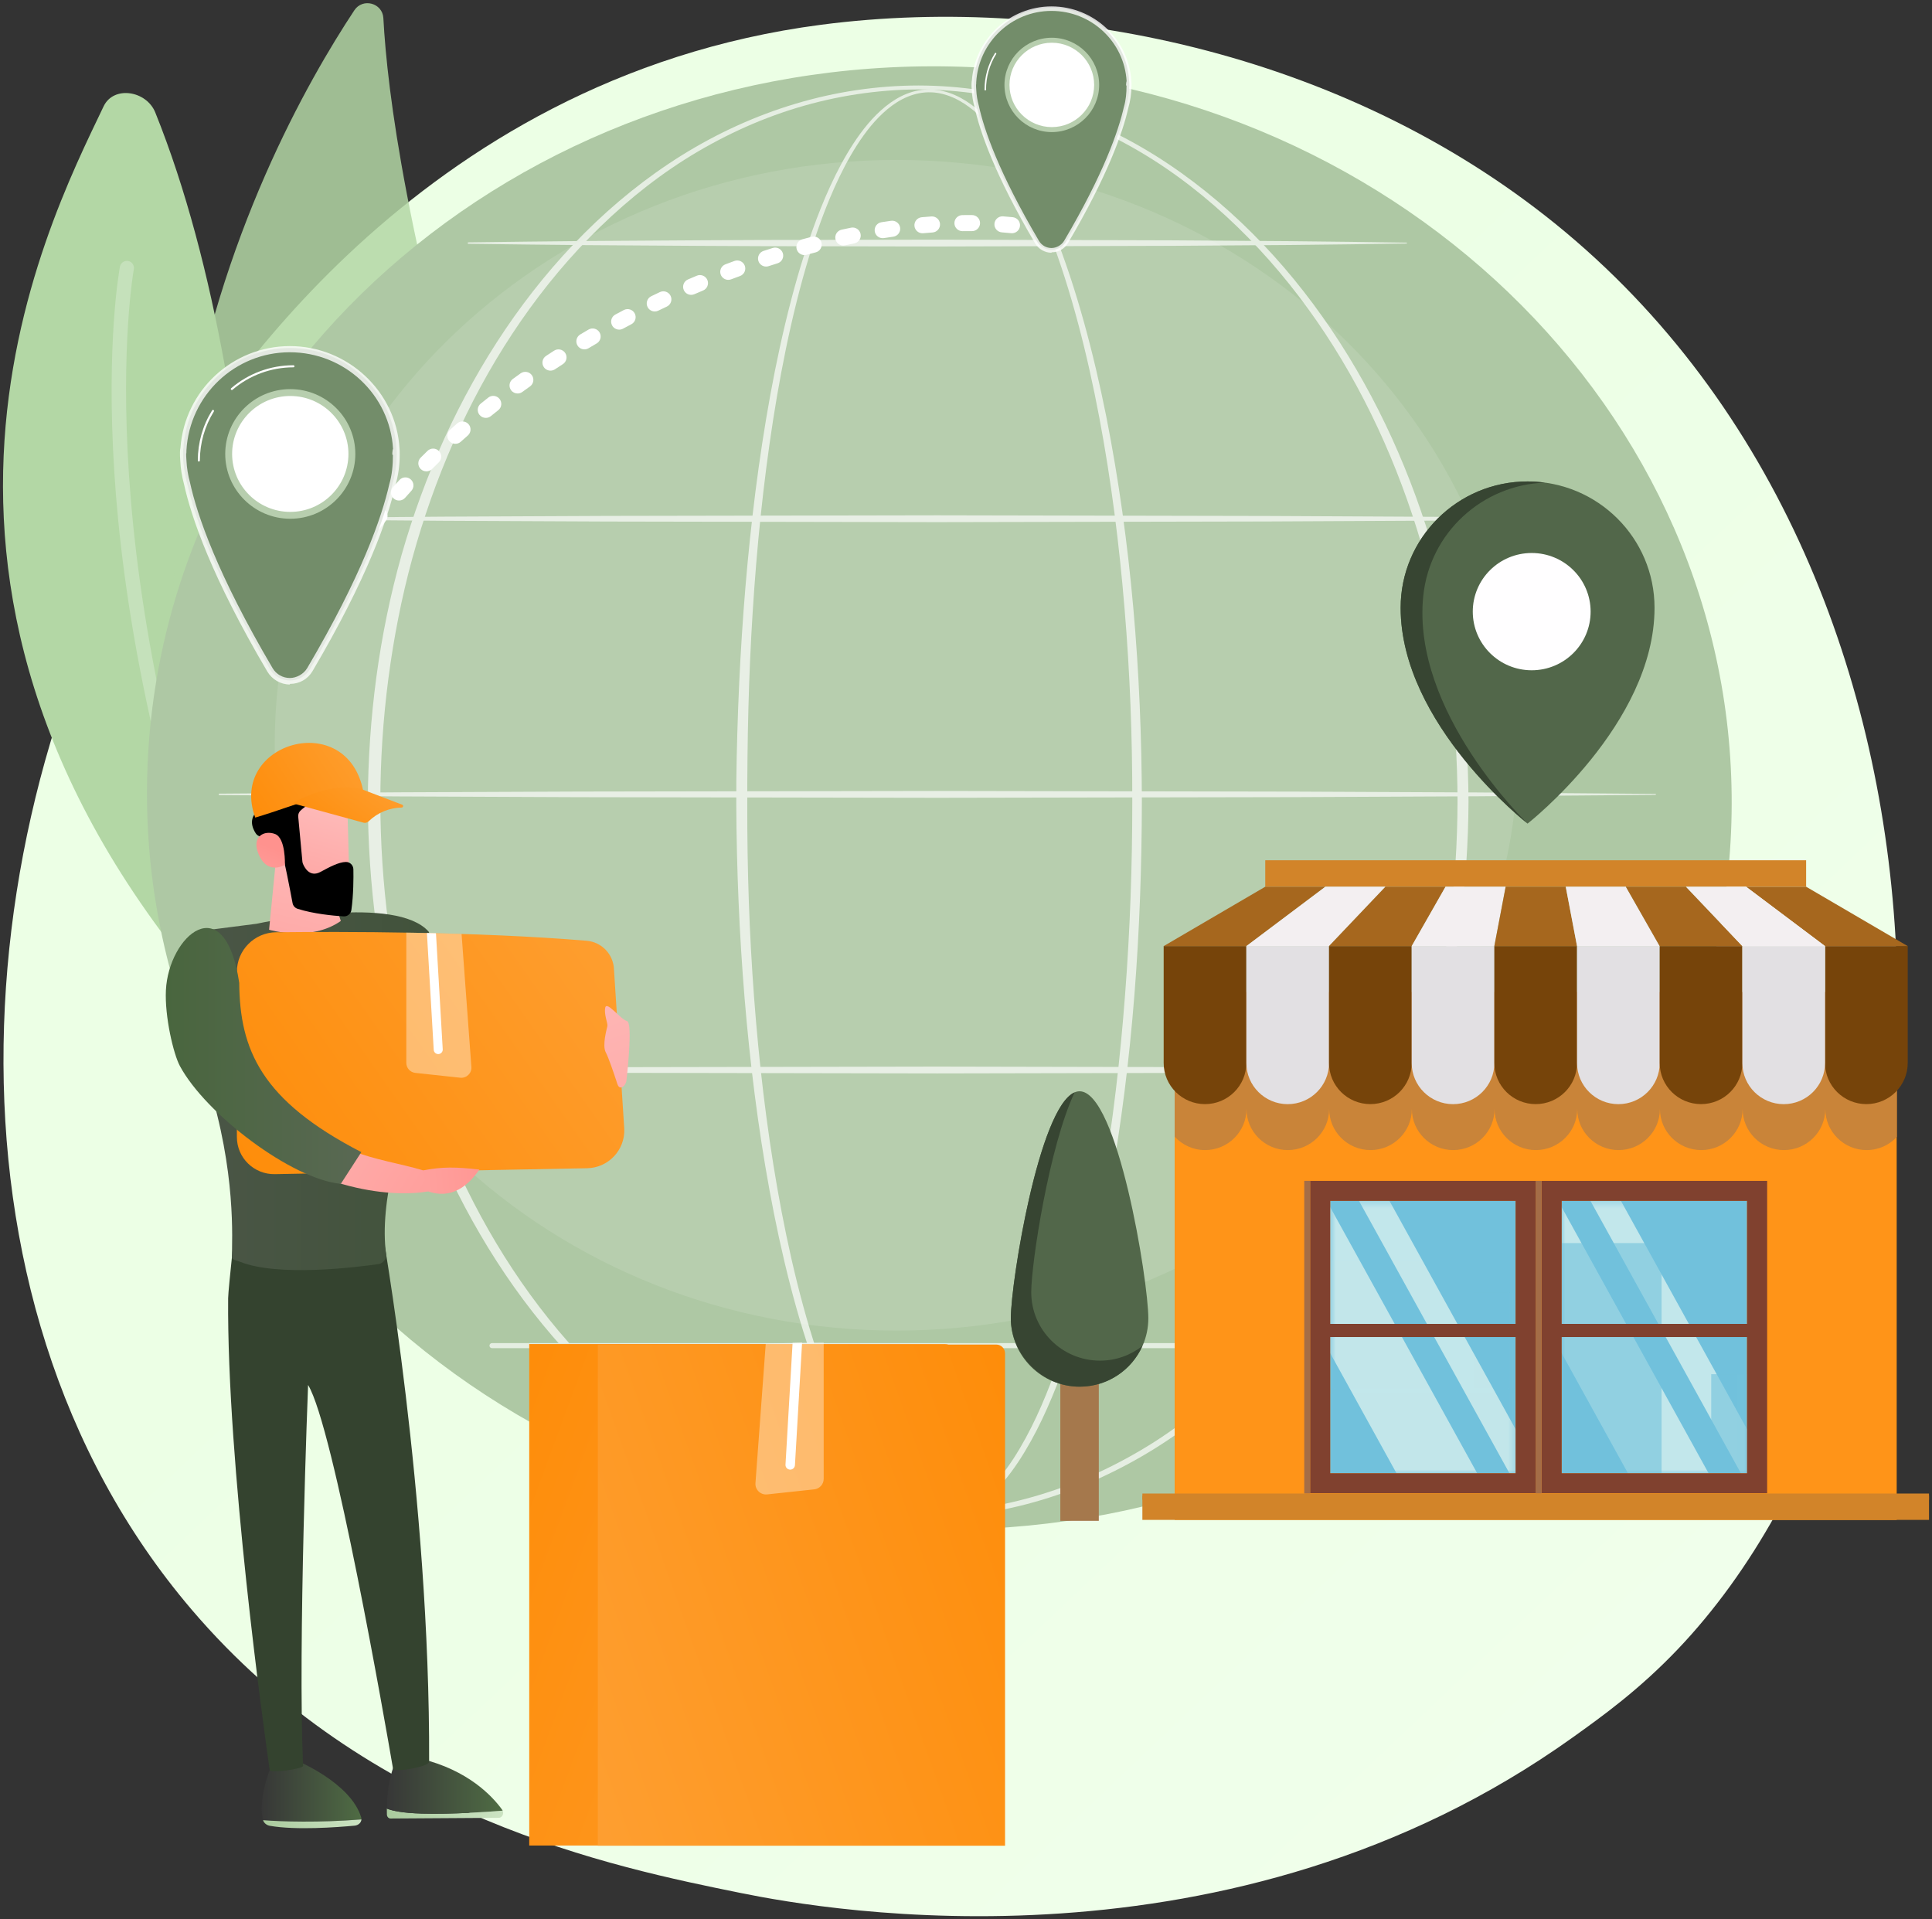 <svg width="303" height="301" viewBox="0 0 303 301" fill="none" xmlns="http://www.w3.org/2000/svg">
<rect x="0" y="0" width="303" height="301" fill="#333333" stroke="none"/>
<path d="M263.161 258.602C257.061 265.011 251.29 269.143 246.73 272.41C193.129 310.796 129.705 299.606 116.225 296.873C96.321 292.838 57.845 285.039 30.028 252.388C-12.056 202.992 -5.503 125.169 27.141 73.798C33.112 64.402 64.654 12.247 128.76 3.884C167.557 -1.179 212.782 9.031 245.532 36.417C314.278 93.901 309.385 210.033 263.161 258.602Z" fill="url(#paint0_linear_1169_8172)"/>
<path d="M41.442 160.077C42.165 141.077 43.654 65.519 24.353 17.638C22.975 14.218 17.827 13.368 16.248 16.679C7.093 35.88 -23.662 95.316 38.037 161.381C39.224 162.653 41.374 161.802 41.441 160.077H41.442Z" fill="#B3D7A5"/>
<path opacity="0.24" d="M38.362 160.391C38.199 160.271 38.068 160.106 37.989 159.905C23.571 122.9 19.121 92.798 17.927 74.061C16.63 53.706 18.724 42.285 18.814 41.809C18.926 41.21 19.505 40.815 20.106 40.928C20.707 41.04 21.103 41.618 20.991 42.216C20.905 42.675 12.695 88.893 40.055 159.105C40.276 159.674 39.993 160.313 39.423 160.533C39.055 160.676 38.656 160.609 38.361 160.39L38.362 160.391Z" fill="white"/>
<g opacity="0.84">
<path d="M56.075 184.235C57.635 186.567 61.077 186.556 62.646 184.233C71.312 171.417 92.523 132.969 76.925 81.89C63.754 38.757 60.723 14.124 60.124 2.848C59.997 0.463 56.891 -0.377 55.572 1.615C41.025 23.594 -0.455 99.712 56.076 184.234L56.075 184.235Z" fill="#B3D7A5"/>
<path opacity="0.24" d="M59.538 183.304C59.157 183.068 58.933 182.62 59.004 182.151C59.108 181.479 69.166 114.2 53.684 53.858C53.526 53.242 53.9 52.614 54.518 52.456C55.137 52.3 55.767 52.671 55.925 53.287C71.525 114.094 61.395 181.822 61.291 182.499C61.193 183.128 60.603 183.561 59.972 183.464C59.813 183.439 59.667 183.384 59.538 183.304Z" fill="white"/>
</g>
<path d="M271.482 130.56C274.267 67.263 220.935 13.524 152.362 10.529C83.788 7.534 25.941 56.418 23.156 119.714C20.371 183.011 73.703 236.751 142.277 239.745C210.85 242.74 268.697 193.856 271.482 130.56Z" fill="#AEC8A4"/>
<path opacity="0.11" d="M140.605 208.662C194.465 208.662 238.128 167.566 238.128 116.872C238.128 66.177 194.465 25.082 140.605 25.082C86.745 25.082 43.083 66.177 43.083 116.872C43.083 167.566 86.745 208.662 140.605 208.662Z" fill="white"/>
<g opacity="0.68">
<g style="mix-blend-mode:soft-light">
<path d="M179.081 125.703C179.051 145.936 177.659 166.21 174.081 186.157C173.174 191.14 172.124 196.098 170.873 201.01C169.618 205.92 168.168 210.787 166.394 215.545C164.604 220.291 162.528 224.969 159.712 229.244C158.292 231.366 156.682 233.399 154.697 235.072C153.704 235.903 152.614 236.641 151.414 237.18C150.217 237.716 148.909 238.056 147.582 238.08C146.255 238.118 144.928 237.859 143.707 237.37C142.481 236.884 141.365 236.181 140.348 235.377C138.313 233.757 136.669 231.746 135.224 229.641C132.359 225.396 130.253 220.728 128.445 215.989C126.648 211.239 125.184 206.376 123.918 201.469C122.654 196.561 121.594 191.605 120.68 186.623C118.857 176.66 117.614 166.6 116.775 156.512C115.942 146.423 115.525 136.302 115.473 126.179C115.448 121.117 115.586 116.057 115.767 111.002C115.958 105.945 116.237 100.891 116.61 95.845C117.362 85.753 118.483 75.683 120.152 65.697C120.989 60.705 121.965 55.733 123.139 50.807C124.316 45.882 125.683 40.995 127.381 36.215C128.234 33.827 129.166 31.464 130.229 29.157C131.291 26.851 132.479 24.594 133.875 22.462C135.275 20.338 136.884 18.311 138.887 16.689C139.888 15.884 140.992 15.185 142.201 14.71C143.405 14.23 144.712 13.986 146.011 14.036C147.311 14.073 148.593 14.396 149.776 14.915C150.961 15.436 152.049 16.146 153.048 16.95C155.047 18.567 156.701 20.546 158.168 22.623C161.086 26.808 163.284 31.421 165.19 36.115C167.081 40.823 168.642 45.652 170.002 50.532C171.358 55.414 172.505 60.35 173.498 65.314C177.428 85.192 179.025 105.468 179.083 125.705L179.081 125.703ZM177.579 125.703C177.597 115.622 177.213 105.537 176.371 95.49C175.542 85.445 174.286 75.427 172.415 65.52C171.481 60.568 170.393 55.643 169.098 50.774C167.799 45.907 166.299 41.088 164.473 36.395C162.634 31.714 160.501 27.117 157.671 22.963C156.248 20.901 154.644 18.942 152.718 17.349C151.755 16.557 150.711 15.861 149.579 15.348C148.45 14.842 147.233 14.509 145.996 14.477C144.759 14.438 143.524 14.686 142.381 15.155C141.233 15.618 140.179 16.302 139.218 17.091C137.297 18.682 135.739 20.683 134.385 22.788C133.034 24.903 131.884 27.144 130.858 29.438C129.831 31.734 128.931 34.087 128.111 36.466C126.48 41.23 125.172 46.103 124.056 51.016C122.942 55.931 122.024 60.891 121.245 65.871C119.693 75.834 118.685 85.878 118.047 95.941C117.403 106.005 117.18 116.093 117.198 126.175C117.171 136.257 117.51 146.34 118.262 156.395C119.019 166.447 120.181 176.474 121.918 186.402C122.788 191.365 123.806 196.303 125.024 201.19C126.244 206.075 127.66 210.914 129.403 215.632C131.156 220.337 133.205 224.967 135.975 229.136C137.369 231.204 138.955 233.164 140.877 234.718C141.837 235.49 142.883 236.157 144.013 236.614C145.14 237.072 146.349 237.327 147.56 237.286C148.77 237.254 149.964 236.936 151.071 236.43C152.181 235.92 153.203 235.22 154.143 234.421C156.023 232.812 157.576 230.828 158.945 228.743C161.667 224.54 163.686 219.901 165.419 215.188C167.139 210.461 168.54 205.618 169.748 200.729C170.953 195.839 171.958 190.899 172.819 185.934C174.545 176.004 175.692 165.975 176.454 155.924C177.227 145.872 177.583 135.786 177.579 125.703Z" fill="white"/>
</g>
<g style="mix-blend-mode:soft-light">
<path d="M230.311 125.703C230.241 138.732 228.561 151.768 225.059 164.332C221.497 176.869 216.128 188.929 208.838 199.756C205.193 205.164 201.063 210.255 196.448 214.873C191.836 219.49 186.735 223.633 181.197 227.106C175.655 230.565 169.668 233.334 163.402 235.212C157.138 237.096 150.601 238.077 144.057 238.084C137.513 238.084 130.973 237.107 124.708 235.229C118.438 233.355 112.447 230.59 106.898 227.135C101.355 223.666 96.246 219.526 91.626 214.912C87.005 210.295 82.867 205.206 79.213 199.798C71.908 188.97 66.528 176.904 62.949 164.362C61.188 158.079 59.879 151.672 59.012 145.209C58.149 138.744 57.716 132.225 57.685 125.703C57.719 119.181 58.157 112.662 59.024 106.198C59.895 99.736 61.209 93.331 62.974 87.051C66.562 74.513 71.951 62.456 79.26 51.639C82.915 46.236 87.055 41.152 91.676 36.541C96.296 31.933 101.402 27.798 106.944 24.34C112.49 20.893 118.48 18.149 124.739 16.276C130.994 14.396 137.523 13.415 144.058 13.408C150.593 13.42 157.121 14.406 163.372 16.291C169.628 18.169 175.613 20.919 181.154 24.369C186.69 27.83 191.787 31.97 196.401 36.579C201.015 41.192 205.145 46.277 208.792 51.68C216.086 62.496 221.464 74.548 225.034 87.079C228.543 99.639 230.232 112.672 230.311 125.702V125.703ZM228.588 125.703C228.569 112.821 226.958 99.926 223.547 87.491C220.117 75.075 214.952 63.089 207.841 52.31C204.288 46.926 200.252 41.851 195.732 37.237C191.209 32.631 186.215 28.464 180.752 25.001C175.283 21.556 169.377 18.784 163.184 16.91C156.994 15.033 150.531 14.047 144.057 14.025C137.583 14.052 131.121 15.043 124.935 16.925C118.746 18.805 112.844 21.582 107.381 25.03C101.925 28.498 96.937 32.668 92.422 37.276C87.91 41.892 83.882 46.967 80.337 52.352C73.241 63.13 68.087 75.111 64.674 87.52C62.973 93.732 61.742 100.066 60.907 106.446C60.072 112.828 59.658 119.264 59.644 125.702C59.663 132.139 60.079 138.575 60.919 144.955C61.757 151.336 62.994 157.667 64.699 163.876C68.121 176.281 73.283 188.253 80.384 199.021C83.931 204.4 87.96 209.47 92.471 214.079C96.986 218.68 101.969 222.846 107.424 226.304C112.886 229.742 118.786 232.5 124.964 234.38C131.14 236.263 137.59 237.26 144.056 237.292C150.521 237.265 156.974 236.275 163.153 234.396C169.334 232.521 175.239 229.768 180.707 226.334C186.167 222.881 191.16 218.717 195.682 214.119C200.202 209.512 204.238 204.442 207.792 199.064C214.907 188.295 220.081 176.318 223.52 163.907C226.939 151.478 228.558 138.584 228.587 125.703H228.588Z" fill="white"/>
</g>
<g style="mix-blend-mode:soft-light">
<path d="M43.407 81.459C43.344 81.459 43.294 81.407 43.294 81.344C43.294 81.283 43.345 81.233 43.407 81.232L69.31 81.024L95.213 80.905L147.019 80.811L198.825 80.915L224.728 81.045L250.631 81.27C250.674 81.27 250.707 81.305 250.707 81.347C250.707 81.388 250.674 81.421 250.631 81.422L224.728 81.647L198.825 81.777L147.019 81.882L95.213 81.787L69.31 81.668L43.407 81.46V81.459Z" fill="white"/>
</g>
<g style="mix-blend-mode:soft-light">
<path d="M73.346 38.117C73.346 38.056 73.397 38.007 73.457 38.006C79.587 37.909 85.717 37.868 91.847 37.798L110.238 37.679C116.368 37.629 122.498 37.634 128.629 37.619L147.019 37.585L183.8 37.689L202.191 37.819C208.32 37.895 214.45 37.941 220.581 38.044C220.624 38.044 220.657 38.08 220.656 38.121C220.656 38.162 220.623 38.194 220.581 38.195C214.452 38.299 208.322 38.344 202.191 38.421L183.8 38.55L147.019 38.655L128.629 38.62C122.499 38.605 116.369 38.61 110.238 38.56L91.847 38.441C85.717 38.371 79.587 38.329 73.457 38.233C73.395 38.233 73.345 38.181 73.346 38.118V38.117Z" fill="white"/>
</g>
<g style="mix-blend-mode:soft-light">
<path d="M34.405 124.686C34.343 124.686 34.293 124.634 34.293 124.572C34.293 124.511 34.344 124.461 34.405 124.46L62.558 124.252L90.712 124.133L147.019 124.039L203.326 124.143L231.479 124.273L259.633 124.498C259.675 124.498 259.708 124.533 259.708 124.575C259.708 124.616 259.675 124.649 259.633 124.65L231.479 124.876L203.326 125.005L147.019 125.11L90.712 125.015L62.558 124.896L34.405 124.688V124.686Z" fill="white"/>
</g>
<g style="mix-blend-mode:soft-light">
<path d="M43.407 167.686L69.31 167.478L95.213 167.359L147.019 167.264L198.825 167.369L224.728 167.498L250.631 167.724C250.674 167.724 250.707 167.758 250.707 167.8C250.707 167.841 250.674 167.875 250.631 167.876L224.728 168.101L198.825 168.231L147.019 168.335L95.213 168.241L69.31 168.122L43.407 167.914C43.344 167.914 43.294 167.862 43.294 167.8C43.294 167.739 43.345 167.689 43.407 167.688V167.686Z" fill="white"/>
</g>
<g style="mix-blend-mode:soft-light">
<path d="M224.684 211.025C224.684 211.244 224.506 211.421 224.286 211.421H77.163C76.944 211.421 76.766 211.244 76.766 211.025C76.766 210.806 76.944 210.629 77.163 210.629H224.286C224.506 210.629 224.684 210.806 224.684 211.025Z" fill="white"/>
</g>
</g>
<path d="M46.623 105.207C46.49 105.207 46.353 105.185 46.219 105.141C45.558 104.919 45.203 104.204 45.425 103.545C45.587 103.066 45.755 102.589 45.928 102.112C46.166 101.458 46.89 101.121 47.547 101.357C48.203 101.594 48.541 102.316 48.303 102.97C48.136 103.428 47.975 103.888 47.819 104.349C47.642 104.874 47.149 105.207 46.622 105.207H46.623ZM48.906 99.375C48.734 99.375 48.56 99.34 48.393 99.266C47.755 98.984 47.468 98.239 47.752 97.604C47.959 97.141 48.17 96.682 48.387 96.222C48.683 95.592 49.437 95.323 50.068 95.618C50.7 95.914 50.972 96.665 50.674 97.293C50.465 97.737 50.261 98.181 50.062 98.629C49.852 99.098 49.39 99.376 48.906 99.376V99.375ZM51.704 93.773C51.497 93.773 51.288 93.722 51.094 93.616C50.483 93.281 50.261 92.514 50.599 91.905C50.842 91.464 51.091 91.025 51.344 90.587C51.694 89.984 52.467 89.779 53.071 90.127C53.675 90.474 53.883 91.244 53.533 91.847C53.289 92.27 53.047 92.695 52.811 93.122C52.581 93.538 52.149 93.774 51.704 93.774V93.773ZM54.952 88.421C54.712 88.421 54.472 88.354 54.258 88.213C53.675 87.83 53.514 87.049 53.897 86.469C54.175 86.048 54.457 85.631 54.743 85.214C55.137 84.641 55.924 84.494 56.5 84.886C57.076 85.279 57.223 86.063 56.829 86.637C56.552 87.04 56.278 87.447 56.008 87.854C55.766 88.222 55.363 88.42 54.952 88.42V88.421ZM58.596 83.327C58.328 83.327 58.057 83.243 57.828 83.067C57.274 82.644 57.17 81.853 57.594 81.301C57.901 80.903 58.212 80.506 58.527 80.111C58.961 79.566 59.757 79.476 60.302 79.907C60.849 80.34 60.941 81.132 60.507 81.676C60.202 82.06 59.898 82.447 59.601 82.834C59.352 83.157 58.976 83.327 58.597 83.327H58.596ZM62.583 78.493C62.287 78.493 61.99 78.391 61.75 78.18C61.225 77.722 61.173 76.926 61.634 76.404C61.966 76.026 62.302 75.651 62.641 75.278C63.109 74.762 63.908 74.722 64.426 75.188C64.944 75.655 64.984 76.451 64.516 76.967C64.186 77.33 63.859 77.696 63.534 78.064C63.284 78.347 62.935 78.493 62.583 78.493ZM66.87 73.918C66.548 73.918 66.226 73.796 65.98 73.554C65.484 73.064 65.481 72.267 65.972 71.773C66.326 71.417 66.683 71.063 67.044 70.71C67.542 70.223 68.342 70.23 68.831 70.727C69.32 71.223 69.313 72.02 68.815 72.507C68.463 72.852 68.115 73.198 67.768 73.545C67.521 73.793 67.195 73.918 66.871 73.918H66.87ZM71.416 69.6C71.07 69.6 70.726 69.46 70.477 69.184C70.009 68.667 70.051 67.871 70.569 67.405C70.942 67.07 71.318 66.736 71.697 66.404C72.22 65.946 73.019 65.997 73.481 66.519C73.942 67.041 73.891 67.837 73.367 68.296C72.996 68.621 72.628 68.948 72.262 69.276C72.021 69.493 71.718 69.599 71.417 69.599L71.416 69.6ZM76.19 65.533C75.822 65.533 75.457 65.373 75.207 65.067C74.767 64.526 74.851 63.733 75.393 63.296C75.784 62.98 76.176 62.667 76.571 62.355C77.118 61.923 77.914 62.015 78.347 62.561C78.78 63.107 78.688 63.899 78.14 64.33C77.753 64.635 77.368 64.943 76.986 65.252C76.752 65.441 76.47 65.534 76.19 65.534V65.533ZM81.174 61.707C80.784 61.707 80.4 61.529 80.153 61.191C79.74 60.63 79.862 59.842 80.425 59.432C80.832 59.135 81.241 58.841 81.651 58.548C82.219 58.144 83.008 58.274 83.415 58.841C83.82 59.406 83.689 60.193 83.122 60.598C82.719 60.885 82.318 61.174 81.919 61.465C81.694 61.629 81.432 61.708 81.174 61.708V61.707ZM86.337 58.124C85.926 58.124 85.525 57.926 85.282 57.56C84.897 56.98 85.056 56.199 85.638 55.815C86.058 55.538 86.48 55.264 86.902 54.991C87.489 54.613 88.27 54.781 88.649 55.364C89.028 55.948 88.86 56.727 88.275 57.105C87.86 57.373 87.445 57.642 87.034 57.914C86.82 58.055 86.577 58.123 86.337 58.123V58.124ZM91.655 54.787C91.225 54.787 90.806 54.569 90.569 54.174C90.21 53.578 90.405 52.804 91.004 52.447C91.435 52.19 91.868 51.935 92.302 51.683C92.904 51.332 93.679 51.534 94.031 52.135C94.383 52.735 94.18 53.507 93.577 53.857C93.152 54.105 92.726 54.355 92.303 54.608C92.1 54.73 91.875 54.787 91.655 54.787ZM97.111 51.693C96.662 51.693 96.227 51.454 95.998 51.032C95.666 50.42 95.895 49.656 96.509 49.326C96.951 49.088 97.394 48.853 97.837 48.62C98.455 48.297 99.219 48.532 99.544 49.148C99.869 49.763 99.633 50.524 99.014 50.849C98.578 51.077 98.144 51.308 97.71 51.542C97.518 51.645 97.312 51.694 97.11 51.694L97.111 51.693ZM102.692 48.845C102.222 48.845 101.772 48.584 101.554 48.134C101.25 47.508 101.512 46.754 102.14 46.451C102.591 46.233 103.043 46.018 103.494 45.805C104.124 45.508 104.879 45.777 105.177 46.406C105.475 47.035 105.205 47.785 104.574 48.082C104.13 48.291 103.685 48.503 103.242 48.717C103.065 48.803 102.877 48.843 102.692 48.843V48.845ZM108.399 46.24C107.909 46.24 107.444 45.955 107.238 45.479C106.961 44.84 107.257 44.099 107.897 43.823C108.36 43.625 108.822 43.428 109.285 43.235C109.931 42.966 110.67 43.269 110.94 43.91C111.21 44.551 110.906 45.289 110.263 45.558C109.808 45.748 109.354 45.941 108.9 46.136C108.737 46.206 108.567 46.24 108.4 46.24H108.399ZM114.221 43.887C113.711 43.887 113.231 43.577 113.039 43.074C112.791 42.423 113.12 41.696 113.773 41.449C114.244 41.271 114.715 41.096 115.186 40.924C115.841 40.684 116.567 41.019 116.808 41.672C117.048 42.325 116.711 43.049 116.056 43.288C115.594 43.458 115.131 43.629 114.668 43.804C114.521 43.86 114.37 43.886 114.22 43.886L114.221 43.887ZM120.145 41.802C119.614 41.802 119.118 41.464 118.945 40.934C118.728 40.272 119.091 39.562 119.754 39.346C120.233 39.189 120.712 39.037 121.19 38.887C121.857 38.678 122.565 39.047 122.775 39.71C122.984 40.374 122.615 41.081 121.949 41.289C121.479 41.437 121.009 41.587 120.538 41.74C120.407 41.782 120.275 41.803 120.145 41.803V41.802ZM126.163 40.001C125.607 40.001 125.099 39.633 124.945 39.073C124.761 38.402 125.157 37.709 125.83 37.526C126.318 37.393 126.804 37.264 127.29 37.138C127.965 36.963 128.656 37.366 128.832 38.039C129.008 38.712 128.603 39.401 127.926 39.575C127.451 39.698 126.975 39.826 126.497 39.955C126.386 39.985 126.273 40.001 126.163 40.001ZM132.264 38.507C131.682 38.507 131.158 38.104 131.029 37.514C130.881 36.835 131.314 36.164 131.996 36.016C132.491 35.909 132.983 35.806 133.475 35.705C134.157 35.567 134.826 36.006 134.966 36.688C135.105 37.37 134.664 38.034 133.98 38.173C133.499 38.27 133.017 38.372 132.534 38.476C132.443 38.496 132.353 38.505 132.265 38.505L132.264 38.507ZM164.907 37.565C164.817 37.565 164.723 37.555 164.63 37.535C164.16 37.43 163.685 37.332 163.206 37.24C162.52 37.108 162.071 36.45 162.203 35.767C162.335 35.084 162.994 34.635 163.683 34.768C164.188 34.864 164.688 34.967 165.182 35.078C165.863 35.231 166.292 35.904 166.141 36.582C166.009 37.168 165.487 37.567 164.909 37.567L164.907 37.565ZM138.438 37.352C137.826 37.352 137.288 36.909 137.191 36.288C137.082 35.601 137.554 34.957 138.243 34.849C138.744 34.77 139.242 34.696 139.74 34.625C140.426 34.528 141.071 35.006 141.169 35.696C141.267 36.384 140.786 37.021 140.095 37.119C139.61 37.188 139.124 37.261 138.636 37.336C138.57 37.347 138.504 37.351 138.439 37.351L138.438 37.352ZM144.673 36.581C144.026 36.581 143.474 36.089 143.415 35.434C143.352 34.742 143.865 34.129 144.56 34.067C145.066 34.021 145.57 33.98 146.072 33.944C146.76 33.894 147.373 34.414 147.424 35.109C147.475 35.802 146.951 36.405 146.255 36.456C145.767 36.492 145.278 36.532 144.786 36.576C144.748 36.579 144.71 36.581 144.672 36.581H144.673ZM158.71 36.576C158.667 36.576 158.624 36.574 158.579 36.569C158.098 36.52 157.613 36.476 157.123 36.439C156.427 36.385 155.906 35.78 155.96 35.086C156.015 34.392 156.625 33.876 157.318 33.928C157.828 33.966 158.335 34.012 158.837 34.063C159.532 34.135 160.037 34.753 159.965 35.444C159.898 36.092 159.349 36.576 158.709 36.576H158.71ZM150.947 36.251C150.257 36.251 149.693 35.699 149.683 35.008C149.674 34.313 150.232 33.742 150.929 33.732C151.274 33.728 151.616 33.725 151.956 33.725H152.448C153.147 33.731 153.709 34.299 153.704 34.994C153.7 35.687 153.135 36.246 152.441 36.246H151.956C151.627 36.245 151.295 36.246 150.964 36.251C150.958 36.251 150.952 36.251 150.947 36.251Z" fill="white"/>
<path d="M45.471 87.912C54.712 87.912 62.203 80.448 62.203 71.241C62.203 62.034 54.712 54.57 45.471 54.57C36.23 54.57 28.739 62.034 28.739 71.241C28.739 80.448 36.23 87.912 45.471 87.912Z" fill="#738D6A"/>
<path d="M62.173 70.347H28.739C28.739 70.347 27.407 79.6 42.34 104.944C42.992 106.05 44.182 106.711 45.469 106.711C46.756 106.711 47.948 106.062 48.6 104.956C63.532 79.609 62.173 70.347 62.173 70.347Z" fill="#738D6A"/>
<path opacity="0.8" d="M45.463 107.253V107.347H45.469C44.013 107.347 42.653 106.548 41.921 105.306C33.192 90.491 29.994 81.124 28.848 75.883C28.521 74.677 28.334 73.495 28.274 72.283C28.174 71.044 28.25 70.522 28.259 70.466L28.303 70.199C28.978 61.244 36.458 54.275 45.471 54.275C54.484 54.275 62.15 61.342 62.66 70.368C62.673 70.487 62.697 70.786 62.688 71.288V71.349C62.688 72.987 62.457 74.609 61.999 76.17C60.813 81.407 57.596 90.681 49.014 105.247C48.278 106.497 46.968 107.252 45.462 107.252L45.463 107.253ZM29.196 71.097C29.191 71.347 29.199 71.704 29.243 72.241V72.239C29.299 73.387 29.478 74.492 29.789 75.637L29.794 75.656C30.922 80.826 34.088 90.077 42.759 104.792C43.318 105.739 44.352 106.327 45.466 106.328L45.463 106.812V106.327C46.467 106.327 47.615 105.734 48.178 104.778C56.702 90.307 59.885 81.11 61.053 75.943L61.061 75.913C61.496 74.435 61.62 72.9 61.62 71.35L61.522 71.282V71.277C61.522 70.795 61.605 70.534 61.597 70.465L61.644 70.436C61.168 61.916 54.068 55.242 45.447 55.242C36.826 55.242 29.732 62.01 29.241 70.605L29.227 71.097H29.196Z" fill="white"/>
<path d="M52.357 77.994C56.13 74.235 56.13 68.14 52.357 64.381C48.584 60.622 42.467 60.622 38.694 64.381C34.92 68.14 34.92 74.235 38.694 77.994C42.467 81.754 48.584 81.754 52.357 77.994Z" fill="white"/>
<path d="M45.525 81.352C39.9 81.352 35.323 76.792 35.323 71.187C35.323 65.582 39.9 61.023 45.525 61.023C51.15 61.023 55.727 65.582 55.727 71.187C55.727 76.792 51.15 81.352 45.525 81.352ZM45.525 62.099C40.495 62.099 36.404 66.177 36.404 71.187C36.404 76.198 40.496 80.275 45.525 80.275C50.554 80.275 54.646 76.198 54.646 71.187C54.646 66.177 50.554 62.099 45.525 62.099Z" fill="#B7CEAE"/>
<path d="M36.361 61.165C36.315 61.165 36.27 61.146 36.237 61.109C36.179 61.041 36.186 60.94 36.254 60.882C38.969 58.559 42.436 57.28 46.019 57.28C46.109 57.28 46.181 57.352 46.181 57.442C46.181 57.531 46.109 57.603 46.019 57.603C42.513 57.603 39.121 58.855 36.465 61.127C36.435 61.153 36.397 61.166 36.361 61.166V61.165Z" fill="white"/>
<path d="M31.187 72.38C31.097 72.38 31.024 72.308 31.024 72.219C31.024 69.431 31.799 66.712 33.267 64.355C33.315 64.279 33.415 64.256 33.49 64.303C33.566 64.351 33.59 64.45 33.542 64.525C32.107 66.832 31.348 69.492 31.348 72.219C31.348 72.309 31.275 72.381 31.186 72.381L31.187 72.38Z" fill="white"/>
<path d="M164.92 25.49C171.647 25.49 177.1 20.057 177.1 13.355C177.1 6.653 171.647 1.22 164.92 1.22C158.194 1.22 152.74 6.653 152.74 13.355C152.74 20.057 158.194 25.49 164.92 25.49Z" fill="#738D6A"/>
<path d="M177.078 12.704H152.741C152.741 12.704 151.77 19.44 162.641 37.889C163.116 38.694 163.983 39.175 164.919 39.176C165.856 39.176 166.724 38.704 167.198 37.899C178.068 19.448 177.078 12.706 177.078 12.706V12.704Z" fill="#738D6A"/>
<path opacity="0.8" d="M164.915 39.569V39.637H164.918C163.858 39.637 162.869 39.056 162.336 38.152C155.982 27.368 153.653 20.549 152.82 16.733C152.581 15.855 152.445 14.996 152.402 14.113C152.328 13.21 152.384 12.831 152.391 12.791L152.423 12.597C152.914 6.078 158.36 1.005 164.92 1.005C171.481 1.005 177.062 6.151 177.434 12.721C177.443 12.807 177.461 13.025 177.454 13.389V13.434C177.454 14.626 177.285 15.806 176.953 16.943C176.09 20.755 173.747 27.506 167.501 38.108C166.966 39.019 166.012 39.569 164.916 39.569H164.915ZM153.073 13.25C153.07 13.433 153.075 13.693 153.108 14.083C153.148 14.918 153.278 15.723 153.504 16.555L153.508 16.57C154.33 20.333 156.634 27.066 162.946 37.779C163.352 38.468 164.105 38.896 164.916 38.896V39.248L164.915 38.895C165.646 38.895 166.481 38.463 166.891 37.768C173.097 27.233 175.413 20.539 176.263 16.778L176.27 16.756C176.586 15.681 176.676 14.563 176.676 13.435L176.604 13.385V13.381C176.604 13.029 176.664 12.839 176.658 12.79L176.692 12.769C176.347 6.567 171.178 1.71 164.902 1.71C158.626 1.71 153.462 6.636 153.104 12.892L153.095 13.25H153.072H153.073Z" fill="white"/>
<path d="M166.998 20.042C170.715 18.921 172.817 15.009 171.691 11.305C170.566 7.601 166.64 5.508 162.923 6.629C159.205 7.75 157.104 11.661 158.229 15.365C159.354 19.069 163.28 21.163 166.998 20.042Z" fill="white"/>
<path d="M164.959 20.715C160.865 20.715 157.533 17.396 157.533 13.316C157.533 9.237 160.865 5.918 164.959 5.918C169.054 5.918 172.385 9.237 172.385 13.316C172.385 17.396 169.054 20.715 164.959 20.715ZM164.959 6.701C161.298 6.701 158.319 9.668 158.319 13.316C158.319 16.964 161.298 19.932 164.959 19.932C168.621 19.932 171.599 16.964 171.599 13.316C171.599 9.668 168.621 6.701 164.959 6.701Z" fill="#B7CEAE"/>
<path d="M158.288 6.02C158.255 6.02 158.222 6.006 158.198 5.979C158.156 5.929 158.161 5.856 158.211 5.814C160.187 4.124 162.711 3.193 165.319 3.193C165.384 3.193 165.437 3.246 165.437 3.31C165.437 3.375 165.384 3.428 165.319 3.428C162.767 3.428 160.298 4.338 158.365 5.993C158.342 6.012 158.315 6.021 158.288 6.021V6.02Z" fill="#738D6A"/>
<path d="M154.523 14.184C154.458 14.184 154.405 14.132 154.405 14.067C154.405 12.038 154.97 10.059 156.037 8.342C156.072 8.287 156.145 8.27 156.2 8.305C156.255 8.339 156.272 8.411 156.238 8.466C155.193 10.145 154.641 12.082 154.641 14.067C154.641 14.132 154.588 14.184 154.523 14.184Z" fill="white"/>
<path d="M56.685 285.321C56.689 285.229 56.684 285.136 56.656 285.042C55.026 279.522 46.344 276.013 46.344 276.013L42.865 276.195C40.747 281.027 40.93 284.006 41.218 285.334C41.226 285.371 41.24 285.406 41.252 285.442C44.112 285.67 50.007 285.857 56.685 285.322V285.321Z" fill="url(#paint1_linear_1169_8172)"/>
<path d="M41.252 285.441C41.396 285.886 41.803 286.234 42.332 286.327C46.392 287.039 52.884 286.557 55.611 286.302C56.213 286.246 56.662 285.814 56.684 285.322C50.006 285.856 44.111 285.67 41.251 285.442L41.252 285.441Z" fill="url(#paint2_linear_1169_8172)"/>
<path d="M66.178 284.409C63.092 284.323 61.495 283.96 60.669 283.625C60.667 283.93 60.669 284.242 60.678 284.564C60.689 284.909 60.945 285.184 61.26 285.181L78.21 285.073C78.751 285.069 79.067 284.444 78.832 283.95C76.61 284.133 70.95 284.542 66.177 284.409H66.178Z" fill="url(#paint3_linear_1169_8172)"/>
<path d="M78.833 283.95C78.813 283.906 78.795 283.862 78.766 283.822C77.269 281.738 73.457 277.589 65.923 275.788L62.309 275.675C62.309 275.675 60.699 278.462 60.669 283.624C61.494 283.96 63.091 284.322 66.178 284.408C70.951 284.541 76.611 284.132 78.833 283.949V283.95Z" fill="url(#paint4_linear_1169_8172)"/>
<path d="M59.837 192.387C59.837 192.387 67.459 234.758 67.301 276.292C67.298 277.049 61.758 278.054 61.638 277.353C60.416 270.212 52.313 223.725 48.317 217.193C48.317 217.193 46.694 258.34 47.534 276.93C47.555 277.392 42.374 278.126 42.297 277.59C41.426 271.546 35.568 229.501 35.78 203.585C35.792 202.123 37.151 189.948 37.151 189.948C45.761 191.437 52.321 194.033 59.836 192.386L59.837 192.387Z" fill="#34432F"/>
<path d="M32.183 168.055C27.158 157.016 26.623 149.261 32.183 145.963C32.514 145.879 32.852 145.813 33.196 145.77C34.967 145.546 37.416 145.236 40.238 144.865C40.238 144.865 40.247 144.865 40.263 144.861C40.672 144.771 46.316 143.569 52.446 143.19C58.336 142.823 64.666 143.219 67.222 146.095C67.222 146.095 68.975 150.442 72.269 154.75C77.003 160.938 79.326 167.835 81.785 166.491C82.456 166.125 82.953 163.663 83.467 162.548C85.259 162.76 88.822 163.298 91.6 166.251C89.547 177.376 82.746 181.975 66.077 168.314C62.911 177.234 59.425 188.503 60.557 196.681C60.651 197.378 60.083 198.126 59.384 198.227C55.588 198.789 43.539 200.227 37.663 197.88C37.319 197.745 36.369 197.56 36.369 197.189C36.381 194.488 37.064 183.745 32.595 169.646C32.432 169.123 32.294 168.593 32.183 168.054V168.055Z" fill="url(#paint5_linear_1169_8172)"/>
<path d="M43.335 134.268L42.201 145.801C42.201 145.801 48.713 147.756 53.45 144.426L50.12 133.943L43.334 134.267L43.335 134.268Z" fill="url(#paint6_linear_1169_8172)"/>
<path d="M54.388 124.439C54.465 124.64 54.793 138.815 54.793 138.815L46.666 138.829L44.352 125.439C44.352 125.439 53.095 121.089 54.389 124.439H54.388Z" fill="url(#paint7_linear_1169_8172)"/>
<path d="M47.137 127.113C46.873 127.36 46.739 127.713 46.772 128.072L47.426 135.113C47.436 135.219 47.46 135.323 47.498 135.423C47.715 135.974 48.545 137.672 50.276 136.729C51.75 135.926 53.116 135.209 54.226 135.174C54.873 135.154 55.408 135.673 55.421 136.32C55.447 137.65 55.444 140.334 55.106 142.719C55.022 143.317 54.484 143.745 53.88 143.707C52.284 143.607 49.173 143.318 46.675 142.519C46.264 142.387 45.961 142.043 45.883 141.621C45.539 139.763 44.553 134.557 44.047 133.131C43.577 131.805 41.752 131.347 40.9 131.202C40.576 131.147 40.292 130.963 40.112 130.69C39.571 129.87 38.793 128.099 40.934 126.757C41.467 126.424 41.62 125.713 41.296 125.176C40.716 124.214 40.299 122.728 41.991 121.458C43.705 120.172 45.365 120.777 46.381 121.426C46.832 121.713 47.437 121.696 47.834 121.34C48.011 121.181 48.253 121.091 48.582 121.174C50.256 121.596 49.967 119.268 50.827 118.542C52.032 117.524 53.336 119.006 53.822 120.098C54.092 120.705 54.283 121.345 54.579 121.94C55.042 122.871 55.764 123.673 56.644 124.233C56.778 124.319 56.923 124.407 56.998 124.548C57.103 124.749 57.027 125.006 56.875 125.175C56.724 125.343 56.509 125.441 56.3 125.53C54.58 126.259 52.797 126.335 51.002 125.74C49.442 125.222 47.864 126.435 47.137 127.115V127.113Z" fill="black"/>
<path d="M44.684 135.612C44.684 135.612 44.829 131.433 43.143 130.792C41.457 130.152 39.407 131.149 40.543 133.919C41.955 137.364 44.684 135.613 44.684 135.613V135.612Z" fill="url(#paint8_linear_1169_8172)"/>
<path d="M56.983 124.126C54.471 110.978 35.728 116.469 40.028 128.215C46.519 126.3 54.247 122.864 56.983 124.126Z" fill="url(#paint9_linear_1169_8172)"/>
<path d="M46.12 126.034L57.01 129.013C57.285 129.088 57.583 129.014 57.79 128.816C59.294 127.374 61.05 126.701 63.006 126.635C63.254 126.627 63.309 126.284 63.078 126.195L56.603 123.717C56.596 123.714 56.589 123.712 56.582 123.711C53.208 122.952 49.68 124.031 46.096 125.766C45.977 125.824 45.993 126 46.121 126.034H46.12Z" fill="url(#paint10_linear_1169_8172)"/>
<path d="M43.106 184.131C39.836 184.192 37.151 181.569 37.151 178.31V152.406C37.151 149.003 39.897 146.233 43.313 146.196C53.564 146.085 74.708 146.079 92.008 147.531C94.369 147.73 96.205 149.657 96.291 152.016L97.907 177.061C98.028 180.374 95.399 183.142 92.072 183.204L43.106 184.131Z" fill="url(#paint11_linear_1169_8172)"/>
<path opacity="0.37" d="M65.138 168.253L72.176 169.009C73.161 169.115 74.001 168.306 73.929 167.322L72.39 146.463C69.44 146.371 66.53 146.303 63.723 146.254V166.681C63.723 167.489 64.333 168.166 65.139 168.253H65.138Z" fill="white"/>
<path d="M68.022 164.637C68.044 165.012 68.356 165.302 68.728 165.302C68.742 165.302 68.756 165.302 68.769 165.3C69.16 165.278 69.458 164.944 69.435 164.556L68.374 146.351C67.898 146.339 67.427 146.329 66.955 146.319L68.022 164.638V164.637Z" fill="white"/>
<path d="M67.125 186.832C68.394 185.07 67.441 183.896 67.441 183.896C61.037 181.618 51.859 181.798 44.901 173.097C42.074 174.59 44.358 175.477 41.26 179.967C55.833 189.311 67.124 186.832 67.124 186.832H67.125Z" fill="url(#paint12_linear_1169_8172)"/>
<path d="M37.519 154.124C37.608 164.586 40.915 172.559 56.667 180.677L53.45 185.651C45.78 184.94 32.285 174.74 28.211 167.169C27.206 165.301 25.817 159.424 26.02 155.285C26.436 146.766 35.243 138.984 37.519 154.124Z" fill="url(#paint13_linear_1169_8172)"/>
<path d="M66.985 186.783C70.832 188.199 73.469 185.899 75.182 183.411C71.588 183.001 69.33 182.951 66.372 183.544L66.985 186.783Z" fill="url(#paint14_linear_1169_8172)"/>
<path d="M98.332 160.127C97.355 159.888 95.159 156.929 94.925 158.01C94.691 159.09 95.354 160.462 95.255 160.922C95.157 161.382 94.421 163.957 95.006 165.038C95.429 165.818 96.258 168.271 96.688 169.576C96.831 170.01 96.946 170.582 97.401 170.531C97.856 170.48 98.208 169.871 98.25 169.417C98.267 169.234 99.31 160.366 98.332 160.128V160.127Z" fill="url(#paint15_linear_1169_8172)"/>
<path d="M297.463 160.762H184.224V238.357H297.463V160.762Z" fill="#FF9418"/>
<path d="M273.994 231.037V188.315H244.919V231.037H273.994Z" fill="#71C1DC"/>
<mask id="mask0_1169_8172" style="mask-type:luminance" maskUnits="userSpaceOnUse" x="244" y="188" width="30" height="44">
<path d="M273.994 231.037V188.315H244.919V231.037H273.994Z" fill="white"/>
</mask>
<g mask="url(#mask0_1169_8172)">
<g style="mix-blend-mode:soft-light" opacity="0.8">
<path d="M255.319 231.037H267.962L244.368 188.315H231.719L255.319 231.037Z" fill="#D6F0EF"/>
</g>
<g style="mix-blend-mode:soft-light" opacity="0.8">
<path d="M273.03 231.037H277.81L254.21 188.315H249.43L273.03 231.037Z" fill="#D6F0EF"/>
</g>
<g style="mix-blend-mode:multiply" opacity="0.6">
<path d="M260.587 194.941H244.918V231.036H260.587V194.941Z" fill="#71C1DC"/>
</g>
<g style="mix-blend-mode:multiply" opacity="0.6">
<path d="M273.994 215.503H268.375V231.038H273.994V215.503Z" fill="#71C1DC"/>
</g>
</g>
<path d="M241.774 185.186V234.166H277.146V185.186H241.774ZM244.919 231.037V209.679H273.995V207.616H244.919V188.322H273.995V231.043H244.919V231.037Z" fill="#80412F"/>
<path d="M240.847 234.219H241.774V185.182H240.847V234.219Z" fill="#A46D47"/>
<path d="M237.695 231.037V188.315H208.62V231.037H237.695Z" fill="#71C1DC"/>
<mask id="mask1_1169_8172" style="mask-type:luminance" maskUnits="userSpaceOnUse" x="208" y="188" width="30" height="44">
<path d="M237.695 231.037V188.315H208.62V231.037H237.695Z" fill="white"/>
</mask>
<g mask="url(#mask1_1169_8172)">
<g style="mix-blend-mode:multiply" opacity="0.6">
<path d="M237.695 218.438H208.619V231.037H237.695V218.438Z" fill="#71C1DC"/>
</g>
<g style="mix-blend-mode:multiply" opacity="0.6">
<path d="M224.288 208.034H208.62V217.734H224.288V208.034Z" fill="#71C1DC"/>
</g>
<g style="mix-blend-mode:multiply" opacity="0.6">
<path d="M224.288 197.604H208.619V207.304H224.288V197.604Z" fill="#71C1DC"/>
</g>
<g style="mix-blend-mode:multiply" opacity="0.6">
<path d="M237.664 210.552H231.092V217.727H237.664V210.552Z" fill="#71C1DC"/>
</g>
<g style="mix-blend-mode:multiply" opacity="0.6">
<path d="M237.664 202.703H231.092V209.878H237.664V202.703Z" fill="#71C1DC"/>
</g>
<g style="mix-blend-mode:soft-light" opacity="0.8">
<path d="M219.019 231.037H231.668L208.068 188.315H195.425L219.019 231.037Z" fill="#D6F0EF"/>
</g>
<g style="mix-blend-mode:soft-light" opacity="0.8">
<path d="M236.73 231.037H241.51L217.91 188.315H213.13L236.73 231.037Z" fill="#D6F0EF"/>
</g>
</g>
<path d="M205.474 185.186V234.166H240.846V185.186H205.474ZM208.619 231.037V209.679H237.695V207.616H208.619V188.322H237.695V231.043H208.619V231.037Z" fill="#80412F"/>
<path d="M204.547 234.219H205.475V185.182H204.547V234.219Z" fill="#A46D47"/>
<path d="M297.469 155.576H184.224V178.255C185.408 179.545 187.112 180.356 189.004 180.356C192.581 180.356 195.488 177.469 195.488 173.903C195.488 177.463 198.389 180.356 201.972 180.356C205.556 180.356 208.456 177.469 208.456 173.903C208.456 177.463 211.357 180.356 214.941 180.356C218.518 180.356 221.425 177.469 221.425 173.903C221.425 177.463 224.326 180.356 227.909 180.356C231.493 180.356 234.393 177.469 234.393 173.903C234.393 177.463 237.294 180.356 240.878 180.356C244.455 180.356 247.362 177.469 247.362 173.903C247.362 177.463 250.263 180.356 253.846 180.356C257.43 180.356 260.33 177.469 260.33 173.903C260.33 177.463 263.231 180.356 266.815 180.356C270.392 180.356 273.299 177.469 273.299 173.903C273.299 177.463 276.199 180.356 279.783 180.356C283.367 180.356 286.267 177.469 286.267 173.903C286.267 177.463 289.168 180.356 292.751 180.356C294.625 180.356 296.31 179.558 297.488 178.298V155.576H297.469Z" fill="#C98439"/>
<path d="M188.985 173.149C185.408 173.149 182.501 170.263 182.501 166.697V148.363H195.469V166.697C195.469 170.257 192.569 173.149 188.985 173.149Z" fill="#76440A"/>
<path d="M195.469 148.368H208.438V166.702C208.438 170.262 205.531 173.155 201.953 173.155C198.376 173.155 195.469 170.262 195.469 166.702V148.368Z" fill="#E2E0E3"/>
<path d="M292.707 173.149C289.13 173.149 286.223 170.263 286.223 166.697V148.363H299.191V166.697C299.191 170.257 296.291 173.149 292.707 173.149Z" fill="#76440A"/>
<path d="M214.915 173.149C211.338 173.149 208.431 170.263 208.431 166.697V148.363H221.399V166.697C221.399 170.257 218.499 173.149 214.915 173.149Z" fill="#76440A"/>
<path d="M221.399 148.368H234.368V166.702C234.368 170.262 231.461 173.155 227.884 173.155C224.306 173.155 221.399 170.262 221.399 166.702V148.368Z" fill="#E2E0E3"/>
<path d="M240.846 173.149C237.269 173.149 234.362 170.263 234.362 166.697V148.363H247.331V166.697C247.331 170.257 244.43 173.149 240.846 173.149Z" fill="#76440A"/>
<path d="M247.331 148.368H260.299V166.702C260.299 170.262 257.392 173.155 253.815 173.155C250.238 173.155 247.331 170.262 247.331 166.702V148.368Z" fill="#E2E0E3"/>
<path d="M266.777 173.149C263.2 173.149 260.293 170.263 260.293 166.697V148.363H273.261V166.697C273.261 170.257 270.361 173.149 266.777 173.149Z" fill="#76440A"/>
<path d="M273.26 148.368H286.229V166.702C286.229 170.262 283.322 173.155 279.745 173.155C276.167 173.155 273.26 170.262 273.26 166.702V148.368Z" fill="#E2E0E3"/>
<path d="M302.531 234.566H179.162V238.35H302.531V234.566Z" fill="#D28429"/>
<path d="M302.531 234.218H179.161V235.19H302.531V234.218Z" fill="#D28429"/>
<path d="M283.26 134.91H198.433V139.049H283.26V134.91Z" fill="#D28429"/>
<path d="M207.862 139.056H198.433L182.501 148.37H195.469L207.862 139.056Z" fill="#A6671E"/>
<path d="M217.284 139.057H207.862L195.469 148.37H208.432L217.284 139.057Z" fill="#F3EFF1"/>
<path d="M226.706 139.057H217.284L208.431 148.37H221.4L226.706 139.057Z" fill="#A6671E"/>
<path d="M283.26 139.057H273.838L286.224 148.37H299.192L283.26 139.057Z" fill="#A6671E"/>
<path d="M236.135 139.057H226.706L221.4 148.37H234.362L236.135 139.057Z" fill="#F3EFF1"/>
<path d="M245.558 139.057H236.135L234.362 148.37H247.331L245.558 139.057Z" fill="#A6671E"/>
<path d="M254.986 139.057H245.557L247.33 148.37H260.292L254.986 139.057Z" fill="#F3EFF1"/>
<path d="M264.409 139.057H254.986L260.293 148.37H273.261L264.409 139.057Z" fill="#A6671E"/>
<path d="M273.838 139.057H264.409L273.262 148.37H286.224L273.838 139.057Z" fill="#F3EFF1"/>
<path d="M239.575 75.5C250.57 75.5 259.485 84.371 259.485 95.312C259.485 113.602 239.575 129.156 239.575 129.156C239.575 129.156 219.665 113.602 219.665 95.312C219.665 84.371 228.58 75.5 239.575 75.5Z" fill="#52674A"/>
<path d="M239.575 75.5C240.502 75.5 241.41 75.569 242.3 75.687C232.508 76.024 224.226 83.511 223.211 93.479C221.35 111.676 239.575 129.156 239.575 129.156C239.575 129.156 219.665 113.602 219.665 95.312C219.665 84.371 228.58 75.5 239.575 75.5Z" fill="#374532"/>
<path d="M240.22 105.113C245.323 105.113 249.461 100.996 249.461 95.918C249.461 90.839 245.323 86.722 240.22 86.722C235.116 86.722 230.979 90.839 230.979 95.918C230.979 100.996 235.116 105.113 240.22 105.113Z" fill="#FFFEFF"/>
<path d="M172.327 212.267H166.293V238.5H172.327V212.267Z" fill="#A5784C"/>
<path d="M180.095 206.732C180.095 212.66 175.265 217.46 169.313 217.46C163.361 217.46 158.531 212.654 158.531 206.732C158.531 200.809 163.361 171.136 169.313 171.136C175.265 171.136 180.095 200.809 180.095 206.732Z" fill="#52674A"/>
<path d="M172.514 213.378C166.556 213.378 161.732 208.571 161.732 202.649C161.732 198.123 164.552 179.733 168.536 171.305C162.942 173.692 158.531 201.066 158.531 206.732C158.531 212.399 163.361 217.461 169.313 217.461C173.711 217.461 177.489 214.836 179.162 211.084C177.326 212.517 175.027 213.378 172.514 213.378Z" fill="#374532"/>
<path d="M83.001 289.418H149.447V211.996C149.447 211.324 148.9 210.777 148.224 210.777H83L83 289.418H83.001Z" fill="url(#paint16_linear_1169_8172)"/>
<path d="M157.625 289.447H93.757V210.855H156.239C157.004 210.855 157.625 211.474 157.625 212.236V289.447Z" fill="url(#paint17_linear_1169_8172)"/>
<path opacity="0.37" d="M127.696 233.562L120.318 234.355C119.285 234.466 118.405 233.617 118.48 232.586L120.094 210.719C123.187 210.621 126.238 210.55 129.181 210.5V231.915C129.181 232.762 128.541 233.472 127.696 233.563V233.562Z" fill="white"/>
<path d="M124.672 229.772C124.649 230.165 124.322 230.468 123.932 230.468C123.918 230.468 123.902 230.468 123.888 230.467C123.479 230.444 123.166 230.094 123.191 229.686L124.304 210.601C124.803 210.589 125.298 210.578 125.793 210.567L124.673 229.772H124.672Z" fill="white"/>
<defs>
<linearGradient id="paint0_linear_1169_8172" x1="324.74" y1="349.079" x2="113.256" y2="126.002" gradientUnits="userSpaceOnUse">
<stop stop-color="#F2FFEE"/>
<stop offset="1" stop-color="#ECFFE5"/>
</linearGradient>
<linearGradient id="paint1_linear_1169_8172" x1="56.686" y1="280.84" x2="41.045" y2="280.84" gradientUnits="userSpaceOnUse">
<stop stop-color="#4F6C44"/>
<stop offset="1" stop-color="#373737"/>
</linearGradient>
<linearGradient id="paint2_linear_1169_8172" x1="56.684" y1="286.011" x2="41.251" y2="286.011" gradientUnits="userSpaceOnUse">
<stop stop-color="#CCE4C3"/>
<stop offset="1" stop-color="#AACB9E"/>
</linearGradient>
<linearGradient id="paint3_linear_1169_8172" x1="78.91" y1="284.403" x2="60.668" y2="284.403" gradientUnits="userSpaceOnUse">
<stop stop-color="#CCE4C3"/>
<stop offset="1" stop-color="#AACB9E"/>
</linearGradient>
<linearGradient id="paint4_linear_1169_8172" x1="78.833" y1="280.054" x2="60.668" y2="280.054" gradientUnits="userSpaceOnUse">
<stop stop-color="#4F6C44"/>
<stop offset="1" stop-color="#373737"/>
</linearGradient>
<linearGradient id="paint5_linear_1169_8172" x1="28.212" y1="171.127" x2="91.601" y2="171.127" gradientUnits="userSpaceOnUse">
<stop stop-color="#4B5647"/>
<stop offset="1" stop-color="#3C5134"/>
</linearGradient>
<linearGradient id="paint6_linear_1169_8172" x1="50.288" y1="131.182" x2="41.15" y2="170.822" gradientUnits="userSpaceOnUse">
<stop stop-color="#FEBBBA"/>
<stop offset="1" stop-color="#FF928E"/>
</linearGradient>
<linearGradient id="paint7_linear_1169_8172" x1="51.431" y1="125.68" x2="44.007" y2="151.622" gradientUnits="userSpaceOnUse">
<stop stop-color="#FEBBBA"/>
<stop offset="1" stop-color="#FF928E"/>
</linearGradient>
<linearGradient id="paint8_linear_1169_8172" x1="35.506" y1="149.951" x2="42.757" y2="132.977" gradientUnits="userSpaceOnUse">
<stop stop-color="#FEBBBA"/>
<stop offset="1" stop-color="#FF928E"/>
</linearGradient>
<linearGradient id="paint9_linear_1169_8172" x1="74.333" y1="103.293" x2="37.811" y2="127.298" gradientUnits="userSpaceOnUse">
<stop stop-color="#FFB159"/>
<stop offset="1" stop-color="#FE8C08"/>
</linearGradient>
<linearGradient id="paint10_linear_1169_8172" x1="80.197" y1="117.177" x2="62.081" y2="141.644" gradientUnits="userSpaceOnUse">
<stop stop-color="#FFB159"/>
<stop offset="1" stop-color="#FE8C08"/>
</linearGradient>
<linearGradient id="paint11_linear_1169_8172" x1="157.835" y1="103.338" x2="36.634" y2="188.208" gradientUnits="userSpaceOnUse">
<stop stop-color="#FFB159"/>
<stop offset="1" stop-color="#FE8C08"/>
</linearGradient>
<linearGradient id="paint12_linear_1169_8172" x1="35.695" y1="170.583" x2="80.491" y2="197.936" gradientUnits="userSpaceOnUse">
<stop stop-color="#FEBBBA"/>
<stop offset="1" stop-color="#FF928E"/>
</linearGradient>
<linearGradient id="paint13_linear_1169_8172" x1="26" y1="165.591" x2="56.669" y2="165.591" gradientUnits="userSpaceOnUse">
<stop stop-color="#49663E"/>
<stop offset="1" stop-color="#596853"/>
</linearGradient>
<linearGradient id="paint14_linear_1169_8172" x1="41.113" y1="187.302" x2="80.462" y2="184.329" gradientUnits="userSpaceOnUse">
<stop stop-color="#FEBBBA"/>
<stop offset="1" stop-color="#FF928E"/>
</linearGradient>
<linearGradient id="paint15_linear_1169_8172" x1="91.415" y1="146.698" x2="116.91" y2="223.451" gradientUnits="userSpaceOnUse">
<stop stop-color="#FEBBBA"/>
<stop offset="1" stop-color="#FF928E"/>
</linearGradient>
<linearGradient id="paint16_linear_1169_8172" x1="214.98" y1="378.07" x2="41.21" y2="313.803" gradientUnits="userSpaceOnUse">
<stop stop-color="#FFB159"/>
<stop offset="1" stop-color="#FE8C08"/>
</linearGradient>
<linearGradient id="paint17_linear_1169_8172" x1="30.769" y1="378.044" x2="199.313" y2="318.094" gradientUnits="userSpaceOnUse">
<stop stop-color="#FFB159"/>
<stop offset="1" stop-color="#FE8C08"/>
</linearGradient>
</defs>
</svg>
